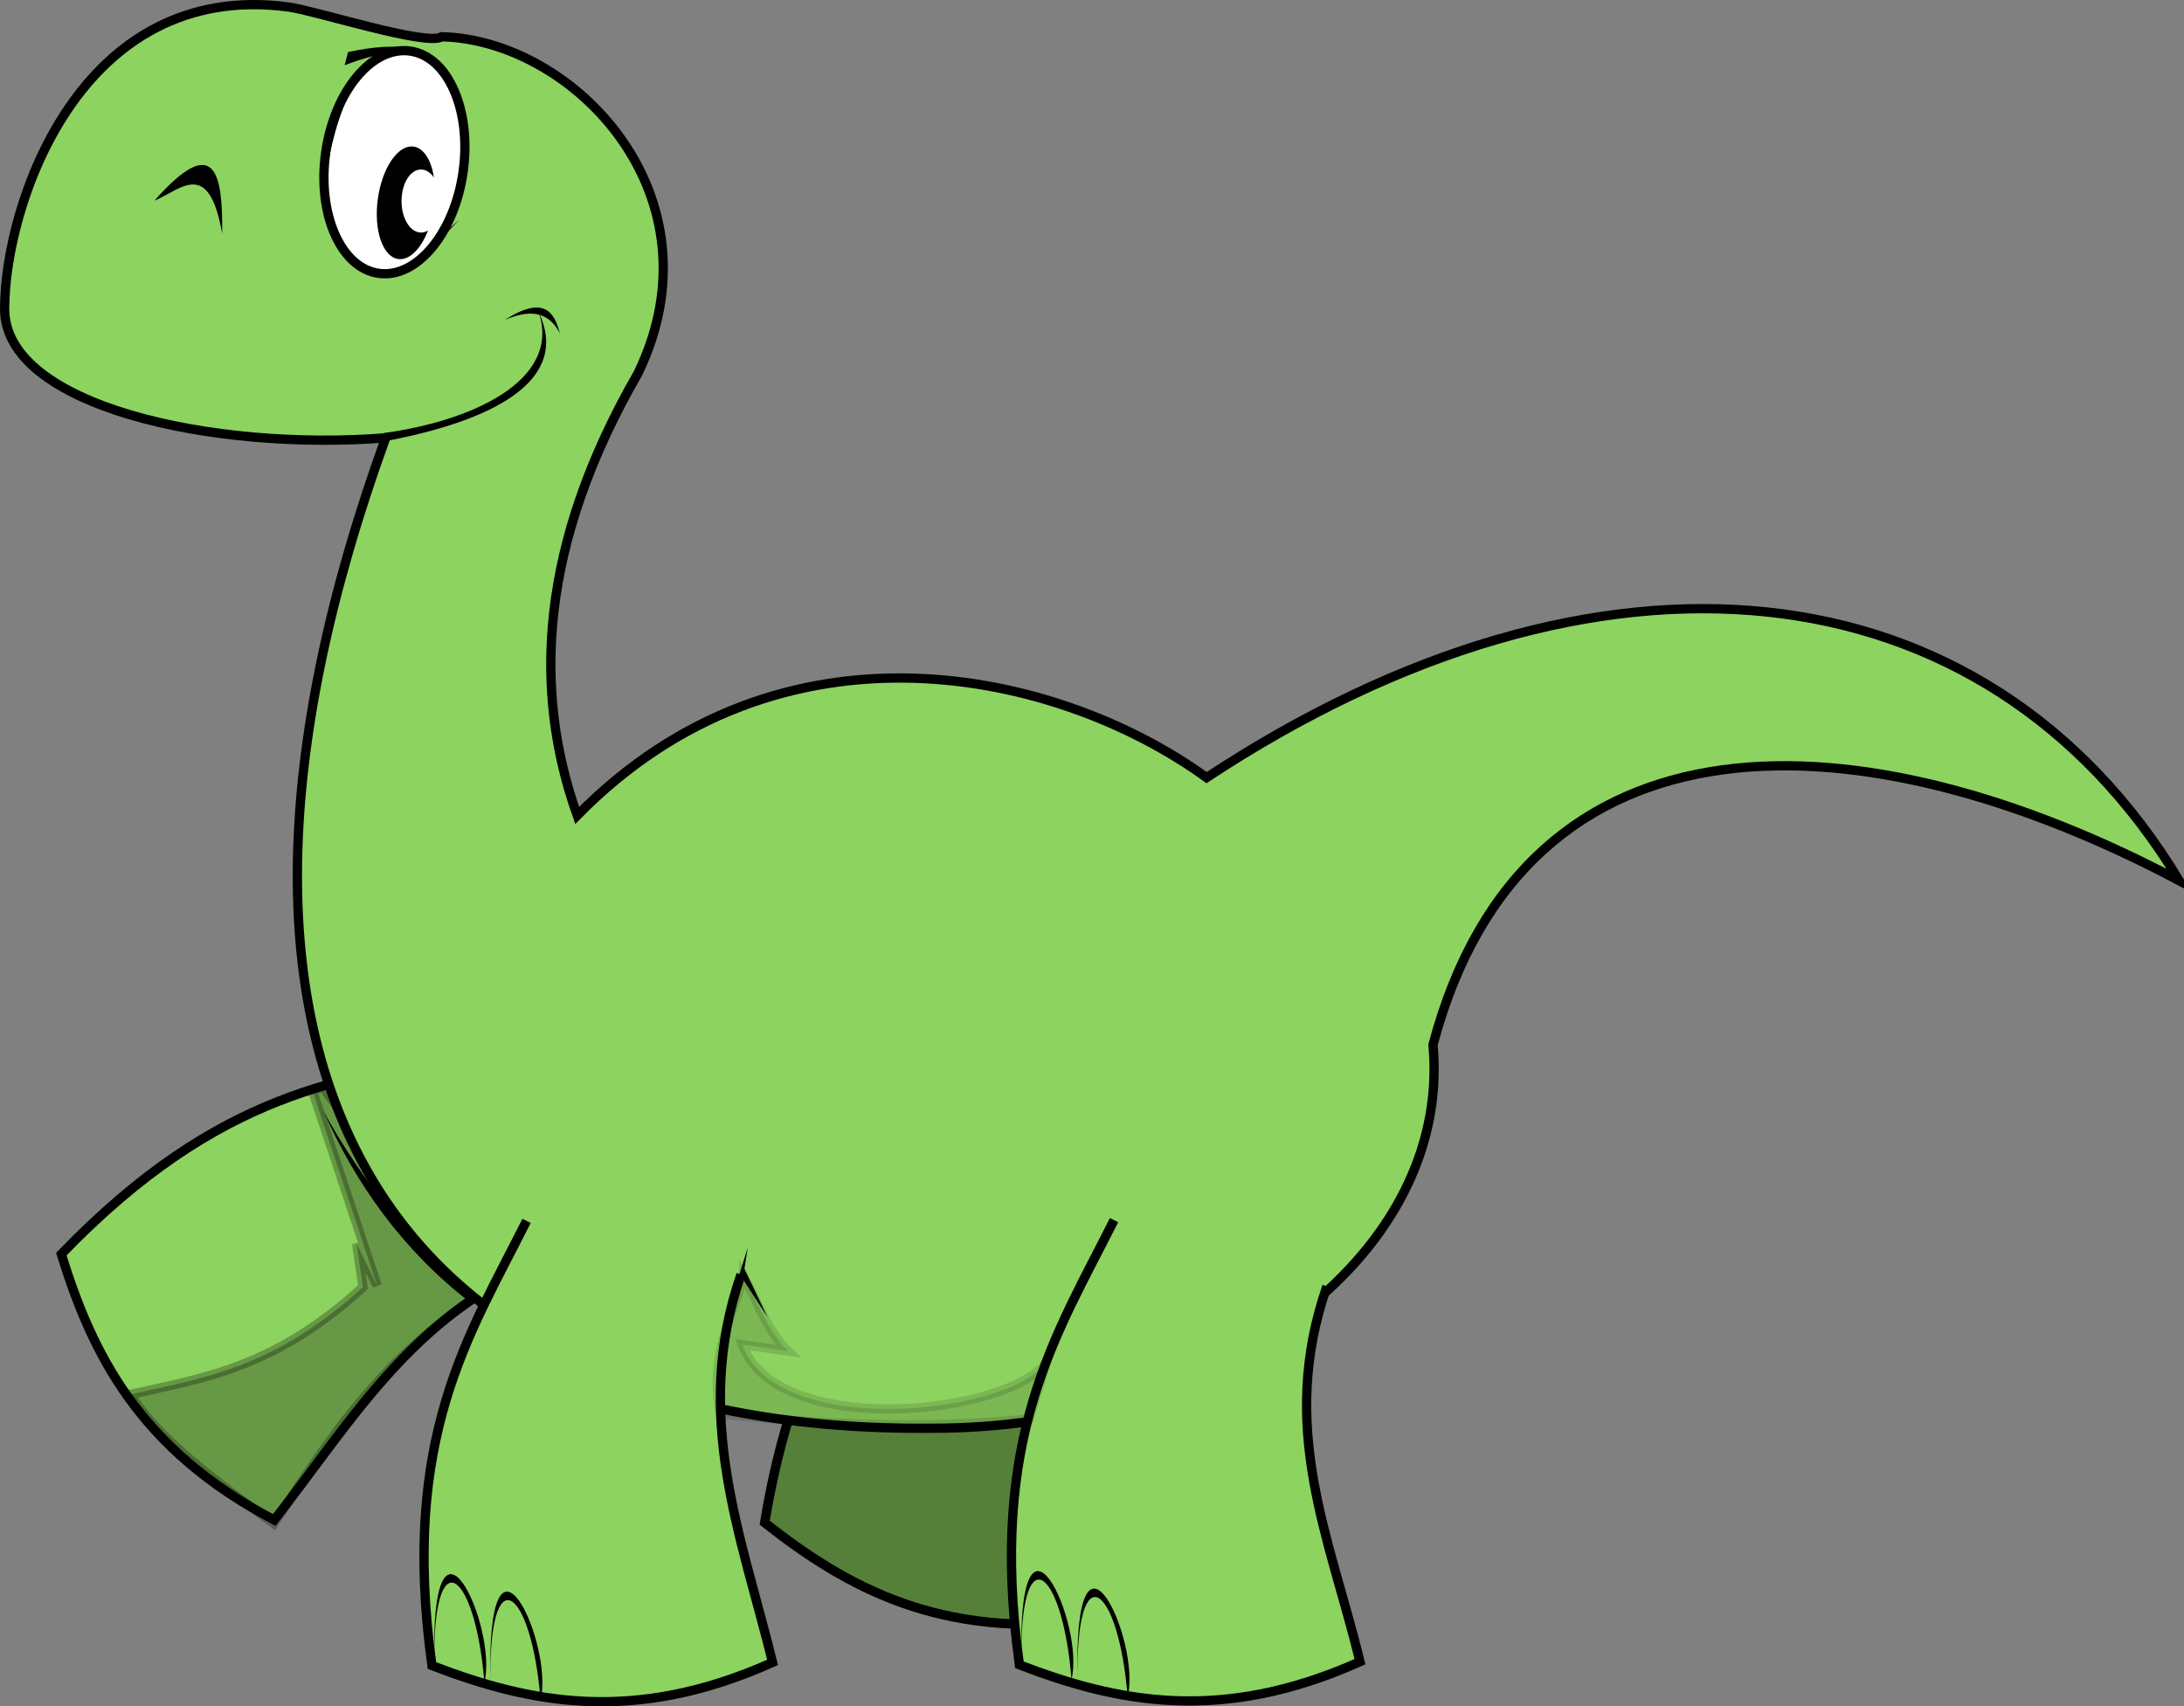 <?xml version="1.0" encoding="UTF-8" standalone="no"?>
<!-- Created with Inkscape (http://www.inkscape.org/) -->

<svg
   xmlns:dc="http://purl.org/dc/elements/1.1/"
   xmlns:cc="http://creativecommons.org/ns#"
   xmlns:rdf="http://www.w3.org/1999/02/22-rdf-syntax-ns#"
   xmlns:svg="http://www.w3.org/2000/svg"
   xmlns="http://www.w3.org/2000/svg"
   xmlns:sodipodi="http://sodipodi.sourceforge.net/DTD/sodipodi-0.dtd"
   xmlns:inkscape="http://www.inkscape.org/namespaces/inkscape"
   width="494.614"
   height="386.472"
   id="svg3387"
   version="1.1"
   inkscape:version="0.48.3.1 r9886"
   sodipodi:docname="dinosaurio_3.svg"
   inkscape:export-filename="/home/vhzc/Imagenes/svgs/dino.png"
   inkscape:export-xdpi="90"
   inkscape:export-ydpi="90">
  <rect width="100%" height="100%" fill="#808080" stroke="none"/>
  <defs
     id="defs3389" />
  <sodipodi:namedview
     id="base"
     pagecolor="#ffffff"
     bordercolor="#666666"
     borderopacity="1.0"
     inkscape:pageopacity="0.0"
     inkscape:pageshadow="2"
     inkscape:zoom="0.35"
     inkscape:cx="97.853658"
     inkscape:cy="542.77213"
     inkscape:document-units="px"
     inkscape:current-layer="g5322"
     showgrid="false"
     fit-margin-top="0"
     fit-margin-left="0"
     fit-margin-right="0"
     fit-margin-bottom="0"
     inkscape:window-width="1264"
     inkscape:window-height="715"
     inkscape:window-x="0"
     inkscape:window-y="48"
     inkscape:window-maximized="1" />
  <g
     inkscape:label="Capa 1"
     inkscape:groupmode="layer"
     id="layer1"
     transform="translate(-227.263,-689.946)">
    <g
       id="g5322">
      <path
         sodipodi:nodetypes="cccc"
         inkscape:connector-curvature="0"
         id="path4369-9-6-3"
         d="m 450.75,944.977 c -20.188,21.006 -41.789,38.317 -50.313,89.84 18.58,14.639 39.618,26.334 73.889,22.179 1.764,-29.158 -2.07,-56.15 18.027,-83.404"
         style="color:#000000;fill:#8dd35f;fill-opacity:1;fill-rule:nonzero;stroke:#000000;stroke-width:2.1;stroke-linecap:butt;stroke-linejoin:miter;stroke-miterlimit:4;stroke-opacity:1;stroke-dasharray:none;stroke-dashoffset:0;marker:none;visibility:visible;display:inline;overflow:visible;enable-background:accumulate" />
      <path
         sodipodi:nodetypes="cccc"
         inkscape:connector-curvature="0"
         id="path4369-8-5"
         d="m 333.58,928.62 c -28.546,5.826 -56.157,7.807 -92.432,45.375 6.979,22.601 17.655,44.174 48.223,60.217 18.01,-22.998 32.651,-48.877 64.67,-59.898"
         style="color:#000000;fill:#8dd35f;fill-opacity:1;fill-rule:nonzero;stroke:#000000;stroke-width:2.1;stroke-linecap:butt;stroke-linejoin:miter;stroke-miterlimit:4;stroke-opacity:1;stroke-dasharray:none;stroke-dashoffset:0;marker:none;visibility:visible;display:inline;overflow:visible;enable-background:accumulate" />
      <path
         sodipodi:nodetypes="ccccccccc"
         inkscape:connector-curvature="0"
         id="path5131"
         d="m 300.357,936.112 -2.321,0.893 14.643,44.107 -4.643,-9.464 1.429,9.821 c -20.135,18.396 -36.223,20.606 -52.679,24.286 5.956,9.762 19.08,19.524 32.5,29.286 11.629,-17.596 22.476,-35.321 45.179,-51.071 z"
         style="opacity:0.279;color:#000000;fill:#000000;fill-opacity:1;fill-rule:nonzero;stroke:#000000;stroke-width:2.1;stroke-linecap:butt;stroke-linejoin:miter;stroke-miterlimit:4;stroke-opacity:1;stroke-dasharray:none;stroke-dashoffset:0;marker:none;visibility:visible;display:inline;overflow:visible;enable-background:accumulate" />
      <path
         sodipodi:nodetypes="cccc"
         inkscape:connector-curvature="0"
         id="path4369-9-6-3-8"
         d="m 450.75,944.977 c -20.188,21.006 -41.789,38.317 -50.313,89.84 18.58,14.639 39.618,26.334 73.889,22.179 1.764,-29.158 -2.07,-56.15 18.027,-83.404"
         style="opacity:0.391;color:#000000;fill:#000000;fill-opacity:1;fill-rule:nonzero;stroke:#000000;stroke-width:2.1;stroke-linecap:butt;stroke-linejoin:miter;stroke-miterlimit:4;stroke-opacity:1;stroke-dasharray:none;stroke-dashoffset:0;marker:none;visibility:visible;display:inline;overflow:visible;enable-background:accumulate" />
      <path
         sodipodi:nodetypes="ssccsccccccs"
         inkscape:connector-curvature="0"
         id="path4317-3"
         d="m 292.749,691.554 c -47.454,-6.468 -64.436,44.956 -64.436,68.357 0,21.995 47.132,32.263 86.295,29.204 -51.886,143.378 -0.065,225.461 123.812,224.313 62.763,0 113.625,-36.402 113.625,-81.313 0,-1.871 -0.083,-3.707 -0.25,-5.531 20.888,-78.613 97.465,-75.057 169.031,-37.156 -43.955,-72.669 -131.608,-81.863 -220.306,-23.355 -33.428,-24.24 -96.195,-38.67 -142.537,8.574 -10.092,-28.339 -8.592,-61.348 13.75,-100.125 19.482,-40.207 -14.494,-75.542 -44.438,-76.25 -3.274,2.217 -28.597,-5.906 -34.546,-6.717 z"
         style="fill:#8dd35f;stroke:#000000;stroke-width:2.1;stroke-linecap:butt;stroke-linejoin:miter;stroke-miterlimit:4;stroke-opacity:1;stroke-dasharray:none" />
      <path
         sodipodi:nodetypes="cccc"
         inkscape:connector-curvature="0"
         id="path4475-8"
         d="m 306.603,748.16 c 9.429,6.869 11.412,3.241 24.703,-8.475 -12.492,13.232 -15.304,16.395 -23.542,9.635 z"
         style="color:#000000;fill:#000000;fill-opacity:1;fill-rule:nonzero;stroke:none;stroke-width:2.1;marker:none;visibility:visible;display:inline;overflow:visible;enable-background:accumulate" />
      <path
         transform="matrix(0.99,0.14,-0.14,0.99,67.453,295.175)"
         d="m 322.857,392.431 c 0,14.043 -7.036,25.426 -15.714,25.426 -8.679,0 -15.714,-11.384 -15.714,-25.426 0,-14.043 7.036,-25.426 15.714,-25.426 8.679,0 15.714,11.384 15.714,25.426 z"
         sodipodi:ry="25.426249"
         sodipodi:rx="15.714286"
         sodipodi:cy="392.43127"
         sodipodi:cx="307.14285"
         id="path4325-9"
         style="color:#000000;fill:#ffffff;fill-opacity:1;fill-rule:nonzero;stroke:#000000;stroke-width:2.1;stroke-linecap:butt;stroke-linejoin:miter;stroke-miterlimit:4;stroke-opacity:1;stroke-dasharray:none;stroke-dashoffset:0;marker:none;visibility:visible;display:inline;overflow:visible;enable-background:accumulate"
         sodipodi:type="arc" />
      <path
         sodipodi:nodetypes="ccccc"
         inkscape:connector-curvature="0"
         id="path4486-6"
         d="m 331.771,713.806 c -4.148,-9.935 -7.837,-16.104 -26.453,-9.091 l 0.758,-2.967 c 22.757,-4.995 24.618,6.257 26.201,15.279 z"
         style="color:#000000;fill:#000000;fill-opacity:1;fill-rule:nonzero;stroke:none;stroke-width:2.1;marker:none;visibility:visible;display:inline;overflow:visible;enable-background:accumulate" />
      <path
         inkscape:connector-curvature="0"
         id="path4327-9"
         d="m 320.264,723.115 c -3.301,0.216 -6.541,5.31 -7.438,11.906 -0.957,7.036 1.107,13.115 4.625,13.594 2.536,0.345 5.142,-2.317 6.75,-6.469 -0.493,0.308 -1.033,0.469 -1.594,0.469 -2.441,0 -4.406,-3.176 -4.406,-7.125 0,-3.949 1.965,-7.156 4.406,-7.156 1.129,0 2.156,0.686 2.938,1.812 -0.603,-3.887 -2.294,-6.683 -4.625,-7 -0.22,-0.03 -0.436,-0.046 -0.656,-0.031 z"
         style="color:#000000;fill:#000000;fill-opacity:1;fill-rule:nonzero;stroke:none;stroke-width:2.1;marker:none;visibility:visible;display:inline;overflow:visible;enable-background:accumulate" />
      <path
         sodipodi:nodetypes="cccc"
         inkscape:connector-curvature="0"
         id="path4334-2"
         d="m 314.209,788.022 c 19.723,-2.687 40.258,-11.816 35.05,-27.37 7.169,15.054 -9.239,24.39 -34.656,29.196 z"
         style="fill:#000000;stroke:none" />
      <path
         sodipodi:nodetypes="ccc"
         inkscape:connector-curvature="0"
         id="path4336-2"
         d="m 341.557,762.42 c 8.643,-5.5 11.188,-2.131 12.501,3.03 -2.108,-4.098 -5.693,-5.981 -12.501,-3.03 z"
         style="color:#000000;fill:#000000;fill-opacity:1;fill-rule:nonzero;stroke:none;stroke-width:2.1;marker:none;visibility:visible;display:inline;overflow:visible;enable-background:accumulate" />
      <path
         sodipodi:nodetypes="ccc"
         inkscape:connector-curvature="0"
         id="path4361-4"
         d="m 262.228,735.392 c 13.972,-15.797 15.467,-5.806 15.357,7.5 -3.071,-17.52 -9.589,-9.757 -15.357,-7.5 z"
         style="color:#000000;fill:#000000;fill-opacity:1;fill-rule:nonzero;stroke:none;stroke-width:2.1;marker:none;visibility:visible;display:inline;overflow:visible;enable-background:accumulate" />
      <path
         sodipodi:nodetypes="cccc"
         inkscape:connector-curvature="0"
         id="path4369-2"
         d="m 346.514,966.464 c -13.056,26.045 -28.557,48.98 -21.429,100.714 22.083,8.476 45.643,13.41 77.143,-0.714 -6.956,-28.371 -18.26,-55.872 -7.143,-87.857"
         style="color:#000000;fill:#8dd35f;fill-opacity:1;fill-rule:nonzero;stroke:#000000;stroke-width:2.1;stroke-linecap:butt;stroke-linejoin:miter;stroke-miterlimit:4;stroke-opacity:1;stroke-dasharray:none;stroke-dashoffset:0;marker:none;visibility:visible;display:inline;overflow:visible;enable-background:accumulate" />
      <path
         sodipodi:nodetypes="cccc"
         inkscape:connector-curvature="0"
         id="path4369-9-5"
         d="m 479.556,966.297 c -13.056,26.045 -28.557,48.98 -21.429,100.714 22.083,8.476 45.643,13.41 77.143,-0.714 -6.956,-28.371 -18.617,-53.015 -7.5,-85"
         style="color:#000000;fill:#8dd35f;fill-opacity:1;fill-rule:nonzero;stroke:#000000;stroke-width:2.1;stroke-linecap:butt;stroke-linejoin:miter;stroke-miterlimit:4;stroke-opacity:1;stroke-dasharray:none;stroke-dashoffset:0;marker:none;visibility:visible;display:inline;overflow:visible;enable-background:accumulate" />
      <path
         sodipodi:nodetypes="cccccc"
         inkscape:connector-curvature="0"
         id="path4407-1"
         d="m 393.832,981.37 2.778,-8.839 -0.758,4.798 5.177,10.859 -5.808,-8.965 z"
         style="color:#000000;fill:#000000;fill-opacity:1;fill-rule:nonzero;stroke:none;stroke-width:2.1;marker:none;visibility:visible;display:inline;overflow:visible;enable-background:accumulate" />
      <path
         sodipodi:nodetypes="ccccssscssscccc"
         inkscape:connector-curvature="0"
         id="path4325-8-9"
         d="m 320.795,701.552 c 0.242,0.055 0.483,0.114 0.719,0.188 -0.24,-0.064 -0.474,-0.141 -0.719,-0.188 z m 0.719,0.188 c 7.07,2.21 12.322,17.316 10.635,27.432 -2.569,15.401 -9.873,21.896 -17.878,21.976 -10.37,0.104 -15.184,-14.929 -11.82,-28.533 1.943,-7.859 4.625,-14.74 9.031,-18.375 -4.978,3.852 -8.988,11.27 -10.25,20.219 -1.961,13.905 3.406,26.163 12,27.375 8.594,1.212 17.164,-9.095 19.125,-23 1.87,-13.259 -2.943,-24.979 -10.844,-27.094 z m -10.031,2.5 c 0.429,-0.354 0.868,-0.675 1.312,-0.969 -0.453,0.282 -0.873,0.629 -1.312,0.969 z"
         style="color:#000000;fill:#000000;fill-opacity:1;fill-rule:nonzero;stroke:none;stroke-width:2.1;marker:none;visibility:visible;display:inline;overflow:visible;enable-background:accumulate" />
      <path
         sodipodi:nodetypes="ccc"
         inkscape:connector-curvature="0"
         id="path4494-2"
         d="m 325.621,1067.624 c -1.079,-43.001 14.495,-9.142 11.339,3.393 -2.031,-25.549 -11.907,-33.103 -11.339,-3.393 z"
         style="color:#000000;fill:#000000;fill-opacity:1;fill-rule:nonzero;stroke:none;stroke-width:2.1;marker:none;visibility:visible;display:inline;overflow:visible;enable-background:accumulate" />
      <path
         sodipodi:nodetypes="ccc"
         inkscape:connector-curvature="0"
         id="path4494-0-2"
         d="m 338.338,1071.588 c -1.079,-43.001 14.495,-9.142 11.339,3.393 -2.031,-25.549 -11.907,-33.103 -11.339,-3.393 z"
         style="color:#000000;fill:#000000;fill-opacity:1;fill-rule:nonzero;stroke:none;stroke-width:2.1;marker:none;visibility:visible;display:inline;overflow:visible;enable-background:accumulate" />
      <path
         sodipodi:nodetypes="ccc"
         inkscape:connector-curvature="0"
         id="path4494-07-6"
         d="m 458.587,1066.928 c -1.079,-43.001 14.495,-9.142 11.339,3.393 -2.031,-25.549 -11.907,-33.103 -11.339,-3.393 z"
         style="color:#000000;fill:#000000;fill-opacity:1;fill-rule:nonzero;stroke:none;stroke-width:2.1;marker:none;visibility:visible;display:inline;overflow:visible;enable-background:accumulate" />
      <path
         sodipodi:nodetypes="ccc"
         inkscape:connector-curvature="0"
         id="path4494-0-0-1"
         d="m 471.304,1070.891 c -1.079,-43.001 14.495,-9.142 11.339,3.393 -2.031,-25.549 -11.907,-33.103 -11.339,-3.393 z"
         style="color:#000000;fill:#000000;fill-opacity:1;fill-rule:nonzero;stroke:none;stroke-width:2.1;marker:none;visibility:visible;display:inline;overflow:visible;enable-background:accumulate" />
      <path
         sodipodi:nodetypes="cccc"
         inkscape:connector-curvature="0"
         id="path4702-0"
         d="m 333.657,984.857 c -15.315,-11.845 -25.873,-26.857 -33.214,-43.393 8.79,16.118 20.451,30.544 35.714,42.5 z"
         style="color:#000000;fill:#000000;fill-opacity:1;fill-rule:nonzero;stroke:none;stroke-width:2.1;marker:none;visibility:visible;display:inline;overflow:visible;enable-background:accumulate" />
      <path
         sodipodi:nodetypes="ccccccc"
         inkscape:connector-curvature="0"
         id="path5295"
         d="m 395.714,979.148 c 3.216,5.654 5.095,11.976 10,16.786 l -10.357,-1.429 c 7.998,21.569 60.422,15.906 68.929,3.929 l -3.929,12.857 c -23.897,2.459 -47.048,1.193 -70,-1.071 -2.415,-13.158 2.445,-21.465 5.357,-31.071 z"
         style="opacity:0.129;color:#000000;fill:#000000;fill-opacity:1;fill-rule:nonzero;stroke:#000000;stroke-width:2.1;stroke-linecap:butt;stroke-linejoin:miter;stroke-miterlimit:4;stroke-opacity:1;stroke-dasharray:none;stroke-dashoffset:0;marker:none;visibility:visible;display:inline;overflow:visible;enable-background:accumulate" />
    </g>
  </g>
</svg>
